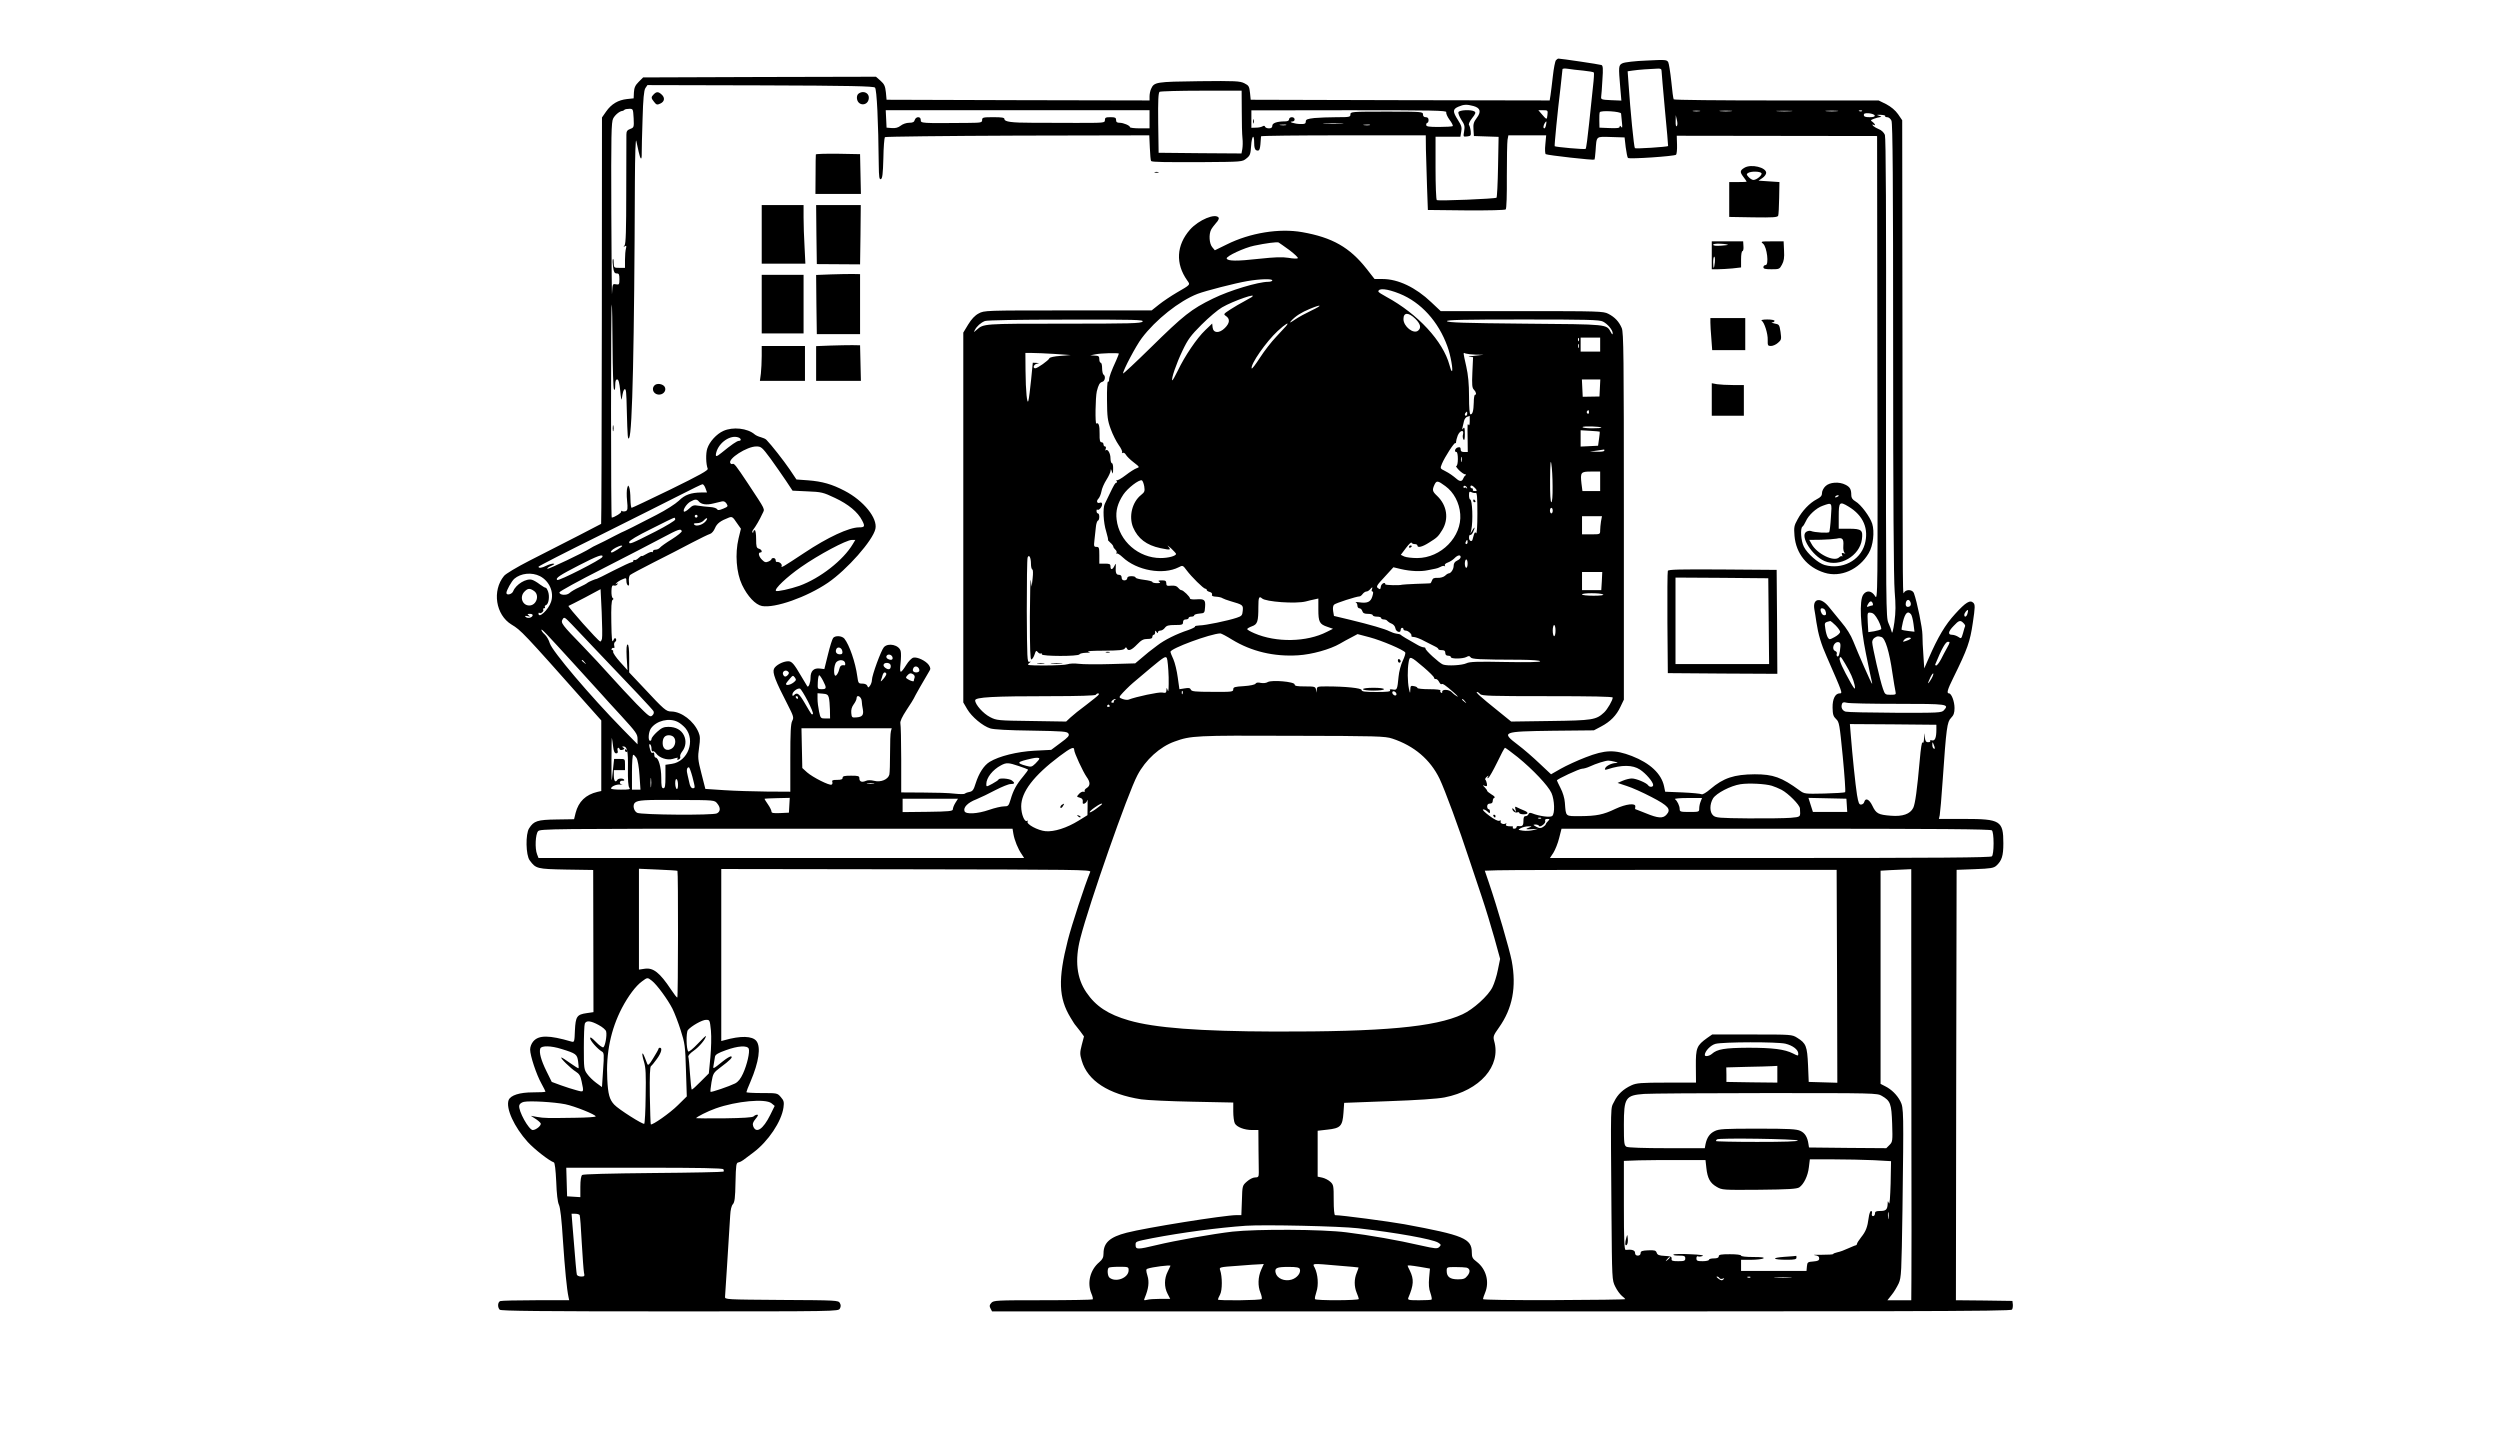 <?xml version="1.0" standalone="no"?>
<!DOCTYPE svg PUBLIC "-//W3C//DTD SVG 20010904//EN"
 "http://www.w3.org/TR/2001/REC-SVG-20010904/DTD/svg10.dtd">
<svg version="1.0" xmlns="http://www.w3.org/2000/svg"
 width="1792pt" height="1024pt" viewBox="0 0 1792 1024"
 preserveAspectRatio="xMidYMid meet">

<g transform="translate(0,1024) scale(0.1,-0.1)"
fill="#000000" stroke="none">
<path d="M11153 9808 c-6 -7 -16 -58 -22 -113 -6 -55 -14 -117 -17 -138 l-6
-37 -1071 2 -1072 3 -5 50 c-5 45 -8 52 -40 68 -32 16 -62 18 -325 15 -310 -4
-322 -6 -344 -55 -6 -13 -11 -37 -11 -54 l0 -29 -942 2 -943 3 -5 54 c-5 44
-11 58 -38 82 l-33 29 -834 -2 -835 -3 -32 -32 c-25 -25 -32 -42 -34 -75 l-2
-43 -48 -5 c-63 -7 -111 -35 -149 -89 l-30 -43 -1 -1454 c-1 -801 -3 -1457 -5
-1459 -4 -3 -244 -127 -514 -264 -90 -46 -170 -94 -182 -109 -87 -106 -60
-280 54 -349 68 -41 80 -53 545 -577 l98 -110 0 -253 0 -253 -27 -6 c-85 -20
-136 -70 -157 -151 l-11 -45 -126 -2 c-137 -2 -162 -10 -196 -63 -27 -40 -24
-194 4 -230 44 -60 52 -62 261 -66 l194 -3 1 -510 1 -509 -48 -7 c-71 -10 -80
-24 -85 -124 -3 -82 -4 -86 -25 -80 -160 47 -234 47 -273 2 -14 -16 -23 -40
-23 -59 0 -44 45 -180 81 -244 16 -29 29 -55 29 -58 0 -3 -41 -5 -90 -5 -96 0
-160 -21 -174 -55 -22 -59 40 -194 137 -301 50 -54 153 -134 187 -146 7 -2 13
-54 17 -138 3 -86 10 -146 19 -165 10 -19 20 -108 29 -255 14 -208 28 -352 40
-407 l5 -23 -239 0 c-132 0 -246 -3 -255 -6 -19 -7 -21 -45 -4 -62 9 -9 294
-12 1220 -12 1197 0 1207 0 1218 20 8 14 8 26 0 40 -10 19 -23 20 -418 22
-400 3 -407 3 -405 23 2 17 23 360 37 583 2 39 9 69 19 80 13 14 17 46 19 157
3 127 5 140 21 143 11 2 26 10 35 17 10 8 42 32 72 54 106 79 202 222 216 323
5 38 3 49 -19 74 -25 29 -26 29 -136 29 -61 0 -111 3 -111 6 0 4 13 39 30 77
60 141 75 247 42 290 -29 37 -113 39 -229 6 l-23 -6 0 616 0 617 1326 -2
c1215 -2 1325 -3 1319 -18 -39 -94 -134 -384 -161 -491 -71 -279 -66 -414 20
-555 16 -27 32 -52 36 -55 3 -3 17 -22 33 -42 l27 -37 -16 -61 c-14 -55 -14
-66 0 -113 42 -144 191 -240 426 -277 41 -6 207 -14 368 -17 l292 -6 0 -64 c0
-35 5 -73 11 -85 14 -27 69 -48 124 -48 l45 0 1 -145 c1 -80 2 -152 2 -160 0
-31 -4 -35 -28 -35 -14 0 -39 -13 -57 -29 -33 -29 -33 -30 -36 -135 l-4 -106
-36 0 c-90 -1 -647 -90 -786 -126 -121 -31 -166 -72 -166 -149 0 -28 -7 -42
-30 -62 -66 -55 -89 -148 -57 -225 9 -20 13 -39 9 -42 -3 -3 -164 -6 -357 -6
-334 0 -353 -1 -369 -19 -14 -15 -15 -24 -6 -40 l11 -21 1807 0 c4839 -1 5496
0 5504 13 5 7 7 23 6 37 l-3 25 -203 3 -202 2 2 1543 3 1542 131 5 c114 4 135
8 154 25 39 36 50 70 50 160 0 162 -21 175 -280 175 l-182 0 6 27 c3 16 13
127 21 248 26 379 32 421 60 449 19 19 25 36 25 71 0 47 -22 105 -40 105 -18
0 -11 26 31 111 103 209 120 259 140 394 17 114 17 131 4 144 -23 23 -54 5
-131 -80 -70 -76 -123 -165 -189 -317 l-32 -73 -6 92 c-4 51 -7 117 -7 148 0
49 -38 236 -61 299 -9 24 -47 30 -67 10 -15 -15 -13 -193 -15 1769 l-2 1611
-30 44 c-20 28 -49 52 -84 71 l-55 27 -732 0 c-403 0 -735 3 -737 8 -3 4 -11
61 -17 127 -7 66 -17 129 -22 139 -10 18 -19 19 -155 12 -83 -3 -157 -12 -172
-19 -30 -14 -30 -22 -17 -175 l8 -93 -74 3 c-66 3 -73 5 -71 23 2 11 6 66 9
122 6 83 4 103 -7 107 -13 5 -290 46 -308 46 -5 0 -13 -6 -18 -12z m195 -74
c40 -4 75 -10 77 -14 2 -4 0 -47 -6 -96 -5 -49 -18 -169 -28 -267 -10 -98 -21
-181 -25 -184 -5 -6 -216 13 -222 19 -3 4 21 251 41 413 8 71 15 134 15 139 0
5 17 6 38 3 20 -4 70 -9 110 -13z m562 -1 c0 -10 11 -135 24 -278 14 -143 24
-261 23 -262 -7 -6 -233 -21 -238 -15 -7 7 -33 272 -45 454 l-7 97 34 5 c19 3
59 7 89 9 30 2 70 4 88 5 24 2 32 -2 32 -15z m-5638 -121 c13 -13 24 -244 27
-554 1 -88 4 -106 15 -102 11 4 15 37 18 149 1 79 7 147 11 152 5 4 433 9 952
11 l943 2 4 -89 c2 -50 6 -92 9 -95 8 -8 92 -9 374 -8 278 2 280 2 309 26 27
21 30 31 34 90 5 74 22 91 22 21 0 -32 5 -47 15 -52 25 -9 28 1 34 100 1 4
267 7 591 7 l590 0 1 -102 c1 -57 5 -177 8 -268 l6 -165 274 -3 c164 -1 279 2
284 7 6 6 9 105 8 238 0 125 2 243 5 261 l6 32 136 0 135 0 -6 -65 c-4 -37 -2
-67 3 -70 13 -8 343 -45 349 -39 2 2 6 30 8 62 8 110 0 103 111 100 l97 -3 8
-70 c5 -38 12 -73 16 -77 9 -10 333 12 345 23 5 5 8 37 7 72 l-2 64 718 -1
718 -1 2 -1665 c3 -1664 3 -1665 -17 -1632 -24 39 -61 43 -84 10 -30 -42 -21
-226 19 -423 19 -93 37 -181 41 -195 4 -14 5 -23 2 -20 -7 6 -98 214 -134 304
-17 44 -49 94 -84 135 -30 36 -70 85 -89 109 -57 73 -119 66 -106 -13 4 -22
11 -65 15 -95 13 -86 34 -158 74 -247 115 -263 115 -263 93 -263 -32 0 -52
-40 -51 -102 1 -49 5 -63 25 -82 23 -21 25 -37 48 -269 13 -136 21 -250 17
-255 -4 -4 -71 -8 -149 -10 -139 -3 -143 -3 -177 22 -130 95 -190 116 -322
116 -148 -1 -224 -26 -318 -106 -30 -26 -57 -41 -63 -37 -7 4 -68 10 -137 13
l-124 5 -8 39 c-19 90 -100 166 -231 217 -123 47 -191 45 -330 -9 -60 -23
-140 -60 -179 -82 l-70 -40 -82 77 c-45 43 -114 103 -154 133 -124 94 -116 97
248 102 l295 3 51 27 c67 35 111 80 140 143 l24 50 0 1313 c0 1162 -2 1317
-15 1350 -20 47 -50 79 -97 103 -35 18 -67 19 -619 19 l-582 0 -68 64 c-111
106 -238 166 -348 166 l-58 0 -57 73 c-121 154 -246 225 -462 263 -164 29
-374 -5 -540 -88 l-86 -42 -19 23 c-21 26 -25 90 -8 124 6 12 23 34 36 49 14
14 22 31 19 37 -22 36 -144 -15 -206 -85 -98 -112 -105 -244 -20 -364 23 -32
26 -29 -76 -88 -39 -23 -96 -61 -125 -84 l-54 -43 -600 0 c-595 0 -600 0 -640
-22 -27 -14 -51 -40 -75 -79 l-35 -58 0 -1326 0 -1325 28 -48 c32 -55 111
-121 165 -138 23 -8 132 -14 295 -16 231 -4 258 -6 266 -22 8 -14 -2 -26 -57
-66 l-67 -50 -120 -6 c-125 -7 -254 -39 -321 -80 -41 -25 -77 -81 -100 -153
-15 -49 -22 -58 -46 -63 -16 -3 -30 -9 -33 -12 -2 -4 -34 -4 -72 0 -37 5 -139
8 -225 8 l-158 1 0 238 c0 130 -3 246 -6 257 -3 14 11 45 45 97 28 42 51 79
51 81 0 4 84 152 110 194 12 18 11 25 -2 46 -21 30 -83 60 -111 53 -12 -3 -35
-26 -50 -51 -43 -68 -50 -67 -42 9 4 36 5 76 1 89 -11 44 -89 62 -120 28 -20
-22 -86 -202 -86 -235 0 -12 -6 -30 -13 -40 -12 -17 -14 -17 -20 -2 -4 10 -18
16 -36 16 -28 0 -29 3 -36 53 -13 98 -57 226 -93 270 -18 20 -65 23 -80 4 -6
-7 -23 -60 -37 -118 l-26 -105 -33 4 c-43 5 -66 -18 -66 -66 0 -35 -14 -72
-23 -62 -2 3 -22 37 -45 75 -50 86 -66 105 -92 105 -37 0 -90 -28 -102 -54
-12 -28 8 -83 99 -259 42 -82 44 -91 32 -114 -11 -20 -14 -82 -14 -267 l0
-241 -170 1 c-93 1 -230 5 -304 10 l-135 9 -28 110 c-26 101 -27 116 -17 186
9 62 8 82 -4 110 -34 81 -122 148 -195 149 -37 0 -49 10 -201 173 l-101 107 0
100 c0 68 -4 100 -11 100 -8 0 -10 -27 -7 -92 l6 -92 -54 60 c-29 32 -51 65
-49 72 2 6 0 12 -6 12 -6 0 -7 5 -4 10 4 6 10 8 15 5 4 -3 6 4 3 16 -3 12 0
25 7 29 7 4 9 13 5 21 -6 9 -11 6 -19 -12 -9 -19 -12 9 -14 130 -2 107 1 157
9 161 8 5 8 9 0 14 -5 4 -9 26 -8 50 1 35 5 42 18 39 9 -3 20 1 24 8 6 8 4 10
-6 4 -10 -6 -10 -4 1 7 8 8 27 20 43 26 25 11 27 10 27 -13 0 -13 5 -27 11
-31 8 -5 10 4 7 28 -2 19 2 40 8 46 7 6 83 47 170 91 88 44 210 107 272 140
61 32 121 61 132 64 11 3 27 21 35 41 14 34 40 53 100 76 22 8 28 5 55 -36
l31 -44 -17 -70 c-26 -110 -16 -245 25 -332 39 -82 96 -143 143 -152 92 -17
320 63 473 167 136 93 322 303 340 386 17 76 -84 202 -221 273 -90 47 -159 67
-262 75 l-83 6 -49 73 c-43 63 -130 174 -166 211 -6 7 -25 15 -40 19 -16 4
-36 13 -44 20 -52 45 -157 56 -225 25 -49 -22 -99 -77 -115 -126 -12 -35 -10
-111 3 -145 5 -11 -58 -46 -266 -148 -150 -73 -275 -132 -279 -132 -5 0 -8 28
-9 63 0 34 -4 71 -8 82 -8 19 -8 19 -15 -3 -4 -13 -5 -54 -1 -91 6 -58 4 -69
-10 -75 -9 -3 -22 -3 -27 1 -6 3 -8 2 -5 -4 5 -8 -51 -43 -68 -43 -3 0 -5 345
-5 767 0 421 2 764 5 761 3 -2 5 -137 6 -300 1 -163 5 -302 10 -309 6 -9 9 1
9 29 0 29 4 42 14 42 10 0 16 -22 22 -82 4 -46 9 -72 11 -58 7 48 13 70 22 70
9 0 11 -17 14 -150 5 -195 7 -216 17 -199 23 40 37 674 41 1834 1 199 5 316
10 295 4 -19 12 -54 17 -78 13 -59 23 -65 22 -12 0 25 2 135 6 245 4 148 10
206 20 223 l15 22 809 -2 c647 -2 812 -6 822 -16z m2629 -169 c0 -82 2 -168 5
-193 3 -25 2 -60 -1 -78 l-6 -32 -297 2 -297 3 -3 214 c-2 165 1 216 10 223 7
4 142 8 301 8 l287 0 1 -147z m1661 37 c50 -14 57 -41 23 -86 -21 -28 -26 -43
-23 -82 l3 -47 89 -3 88 -3 -4 -214 c-2 -118 -7 -218 -11 -222 -9 -8 -416 -25
-428 -17 -5 3 -9 106 -9 230 l0 224 89 0 89 0 6 36 c6 29 2 44 -23 83 -39 61
-39 78 2 96 39 17 61 18 109 5z m-6020 -87 c3 -65 2 -67 -24 -77 -22 -8 -28
-17 -28 -41 0 -16 0 -198 -1 -404 0 -280 -3 -379 -12 -390 -10 -12 -9 -13 2
-6 11 6 13 3 8 -16 -4 -13 -7 -50 -7 -81 l0 -58 -40 0 c-39 0 -40 1 -41 38 0
20 -3 31 -6 24 -3 -7 -2 -33 2 -58 5 -35 10 -44 26 -44 16 0 19 -7 19 -41 0
-39 -2 -41 -25 -37 -24 5 -24 3 -28 -66 -1 -39 -4 221 -5 577 -2 561 0 652 13
677 13 26 47 54 67 55 3 0 10 3 14 8 4 4 20 7 35 7 27 0 27 -1 31 -67z m3698
-8 l0 -65 -70 0 c-38 0 -70 4 -70 8 0 12 -47 32 -75 32 -18 0 -25 5 -25 20 0
17 -7 20 -40 20 -34 0 -40 -3 -40 -21 0 -20 -4 -20 -207 -20 -115 0 -257 1
-318 1 -141 0 -195 7 -195 26 0 11 -17 14 -80 14 -73 0 -80 -2 -80 -20 0 -19
-7 -20 -102 -21 -339 -3 -338 -3 -338 21 0 13 -7 20 -19 20 -10 0 -21 -9 -24
-20 -4 -15 -14 -20 -40 -20 -20 0 -46 -9 -61 -21 -18 -14 -37 -19 -63 -17
l-38 3 -3 63 -3 62 946 0 945 0 0 -65z m2127 51 c-3 -8 7 -32 23 -54 16 -21
27 -42 23 -46 -3 -3 -48 -6 -98 -6 -75 0 -92 3 -92 15 0 8 4 15 9 15 4 0 8 9
8 20 0 13 -7 20 -20 20 -13 0 -20 7 -20 20 0 19 -7 20 -260 20 -253 0 -260 -1
-260 -20 0 -19 -7 -20 -99 -20 -54 0 -126 -3 -160 -6 -50 -6 -61 -10 -61 -25
0 -15 -7 -19 -37 -18 -41 0 -94 17 -60 18 24 1 22 31 -3 31 -11 0 -20 -7 -20
-15 0 -10 -10 -15 -29 -15 -57 0 -91 -12 -91 -31 0 -13 -7 -19 -24 -19 -13 0
-26 5 -28 12 -3 8 -9 8 -19 2 -8 -5 -29 -9 -46 -9 l-33 -1 0 63 0 62 701 1
c600 0 700 -2 696 -14z m725 -21 c-4 -36 -4 -36 -46 13 l-19 22 34 0 c34 0 35
-1 31 -35z m528 11 c0 -7 3 -35 6 -62 4 -36 3 -45 -5 -34 -8 11 -11 11 -11 2
0 -10 -18 -12 -72 -10 l-73 3 -1 50 c-1 28 1 55 3 60 5 16 153 6 153 -9z m563
17 c-13 -2 -33 -2 -45 0 -13 2 -3 4 22 4 25 0 35 -2 23 -4z m225 0 c-21 -2
-55 -2 -75 0 -21 2 -4 4 37 4 41 0 58 -2 38 -4z m430 0 c-27 -2 -69 -2 -95 0
-27 2 -5 3 47 3 52 0 74 -1 48 -3z m330 0 c-21 -2 -55 -2 -75 0 -21 2 -4 4 37
4 41 0 58 -2 38 -4z m179 1 c-3 -3 -12 -4 -19 -1 -8 3 -5 6 6 6 11 1 17 -2 13
-5z m91 -31 c2 -9 -9 -13 -37 -13 -30 0 -41 4 -41 16 0 11 9 14 37 12 20 -2
38 -9 41 -15z m75 -5 c-2 -5 4 -8 15 -8 10 0 24 -11 30 -25 9 -19 12 -436 12
-1637 0 -1066 4 -1653 11 -1737 8 -98 8 -147 -2 -221 -9 -62 -16 -86 -19 -70
-3 14 -14 43 -24 65 -17 38 -18 118 -17 1755 2 1175 -1 1725 -8 1743 -7 17
-24 34 -45 42 -19 8 -38 20 -42 26 -4 8 -3 9 4 5 19 -11 14 5 -5 20 -17 11
-16 13 10 23 16 6 36 11 45 12 11 1 8 4 -8 9 -22 7 -20 8 12 7 20 -1 34 -5 31
-9z m-1494 -72 c-5 -6 -9 7 -8 35 l1 44 8 -35 c5 -20 5 -39 -1 -44z m-937 9
c-2 -14 -8 -25 -12 -25 -10 0 -8 20 3 38 12 18 15 15 9 -13z m-1464 8 c-32 -2
-86 -2 -120 0 -35 2 -9 3 57 3 66 0 94 -1 63 -3z m-400 -10 c-10 -2 -28 -2
-40 0 -13 2 -5 4 17 4 22 1 32 -1 23 -4z m600 0 c-10 -2 -28 -2 -40 0 -13 2
-5 4 17 4 22 1 32 -1 23 -4z m-575 -896 c37 -28 64 -54 60 -58 -5 -4 -35 -3
-68 3 -45 7 -97 5 -210 -7 -159 -18 -226 -17 -232 2 -6 16 128 78 197 92 85
18 164 28 175 23 6 -3 40 -28 78 -55z m-123 -217 c0 -5 -13 -10 -29 -10 -72 0
-278 -62 -396 -120 -156 -76 -210 -119 -447 -352 -109 -107 -198 -190 -198
-185 0 23 93 199 134 253 99 132 269 267 401 318 58 22 268 76 355 91 93 16
180 18 180 5z m912 -95 c154 -62 279 -200 343 -378 23 -61 43 -177 32 -177 -4
0 -11 19 -17 43 -46 171 -227 367 -452 489 -32 17 -58 34 -58 38 0 27 62 21
152 -15z m-1062 -26 c-8 -5 -33 -19 -55 -31 -22 -11 -64 -36 -94 -55 -52 -34
-53 -35 -32 -49 29 -21 26 -50 -9 -85 -40 -40 -83 -38 -88 4 l-3 28 -50 -48
c-60 -57 -147 -186 -196 -289 -20 -41 -38 -73 -40 -70 -9 9 28 118 73 212 39
82 59 109 137 187 51 51 117 107 147 124 79 46 266 111 210 72z m432 -94 c-40
-19 -94 -48 -120 -66 -35 -24 -42 -26 -27 -9 31 34 73 61 134 86 86 36 95 28
13 -11z m743 -60 c38 -38 44 -65 20 -85 -33 -27 -105 30 -105 83 0 49 36 50
85 2z m-1955 -20 c-11 -13 -86 -15 -567 -15 -577 0 -572 0 -622 -44 -23 -20
-23 -20 -13 -1 14 27 42 52 72 64 15 6 240 10 584 10 495 1 557 -1 546 -14z
m3300 0 c34 -17 70 -61 70 -84 -1 -11 -4 -10 -13 7 -33 59 -12 57 -616 62
-431 4 -555 8 -559 18 -3 9 110 12 543 12 462 0 550 -2 575 -15z m-2271 -32
c-8 -9 -40 -44 -72 -78 -32 -33 -84 -100 -115 -148 -31 -48 -58 -84 -60 -78
-10 29 104 192 186 268 55 51 89 71 61 36z m2098 -105 c-3 -8 -6 -5 -6 6 -1
11 2 17 5 13 3 -3 4 -12 1 -19z m153 -28 l0 -50 -70 0 -70 0 0 50 0 50 70 0
70 0 0 -50z m-153 -22 c-3 -7 -5 -2 -5 12 0 14 2 19 5 13 2 -7 2 -19 0 -25z
m-3757 -45 l115 -8 -74 -6 c-44 -3 -76 -10 -79 -17 -5 -15 -86 -72 -101 -72
-21 0 -11 29 12 33 20 4 20 4 -4 6 l-26 1 -12 -122 c-7 -68 -15 -134 -19 -148
-9 -40 -20 65 -21 213 l-1 127 48 0 c26 0 99 -3 162 -7z m460 2 c0 -3 -9 -24
-19 -48 -35 -76 -51 -119 -51 -139 0 -10 -4 -17 -8 -14 -5 3 -8 -56 -7 -132 1
-120 4 -146 27 -208 14 -39 40 -90 57 -114 17 -23 28 -47 24 -53 -3 -6 -1 -7
5 -3 6 3 16 -2 22 -13 6 -11 31 -36 56 -55 43 -33 44 -35 22 -42 -13 -4 -48
-26 -79 -50 -31 -24 -60 -40 -64 -36 -5 4 -5 1 -1 -5 4 -7 3 -13 -1 -13 -9 0
-16 -11 -52 -86 -13 -27 -28 -57 -32 -66 -15 -30 -10 -134 10 -197 10 -34 16
-61 13 -61 -3 0 5 -8 16 -19 12 -10 22 -23 22 -28 0 -6 7 -16 15 -23 8 -7 12
-17 8 -24 -3 -6 -3 -8 2 -4 4 4 23 -8 42 -26 102 -96 290 -129 402 -72 28 15
30 15 57 -22 34 -46 121 -132 134 -132 6 0 10 -4 10 -9 0 -5 10 -11 21 -14 13
-3 19 -11 17 -19 -4 -9 5 -14 29 -15 19 -1 40 -6 46 -11 7 -4 32 -14 57 -21
89 -26 92 -27 88 -69 -3 -33 -7 -38 -43 -50 -62 -21 -226 -55 -267 -55 -20 -1
-35 -4 -32 -8 2 -4 -20 -15 -48 -25 -85 -28 -170 -70 -223 -111 -64 -48 -62
-47 -114 -91 l-44 -37 -176 -5 c-97 -3 -200 -2 -230 2 -29 4 -64 2 -78 -3 -13
-5 -86 -9 -161 -9 -125 0 -134 1 -116 16 15 12 15 15 2 10 -15 -4 -16 24 -18
363 0 202 2 375 6 385 10 26 24 0 24 -46 0 -20 4 -38 10 -40 5 -2 6 -27 2 -63
l-7 -60 -6 45 c-3 25 -6 -94 -7 -263 0 -229 3 -307 11 -304 7 2 17 18 23 36 9
28 12 30 23 17 7 -9 17 -13 22 -10 5 3 8 0 7 -6 -4 -15 265 -16 270 0 2 5 22
10 45 11 34 1 37 2 17 8 -13 4 38 7 114 7 107 1 140 4 148 15 7 11 11 11 15 2
9 -23 34 -14 73 27 31 32 46 40 74 40 25 0 36 4 36 15 0 8 5 15 10 15 6 0 10
8 10 18 0 14 2 15 10 2 6 -10 10 -11 10 -2 0 6 8 12 18 12 10 0 24 9 32 20 12
16 26 20 72 20 51 0 58 2 58 20 0 13 7 20 20 20 11 0 20 5 20 10 0 6 9 10 20
10 11 0 20 4 20 9 0 6 17 11 38 13 36 3 37 4 40 47 4 52 -4 59 -64 55 -24 -2
-44 1 -44 6 0 13 -49 60 -62 60 -6 0 -16 8 -23 17 -9 12 -24 17 -49 15 -31 -3
-36 -1 -36 17 0 17 -6 21 -32 21 -25 0 -29 -3 -18 -10 11 -7 7 -10 -17 -10
-18 0 -33 4 -33 9 0 4 -27 11 -60 15 -33 4 -60 11 -60 16 0 6 -13 10 -30 10
-20 0 -30 -5 -30 -15 0 -8 -9 -15 -20 -15 -13 0 -20 7 -20 20 0 13 -7 20 -20
20 -20 0 -25 15 -22 65 1 18 0 18 -10 -2 -14 -28 -28 -30 -28 -3 0 17 -7 20
-40 20 l-40 0 0 60 c0 54 -2 60 -20 60 -19 0 -20 5 -15 48 3 26 7 67 10 92 2
25 9 46 15 48 13 5 13 52 0 52 -5 0 -10 7 -10 17 0 9 3 14 6 10 9 -9 34 19 34
38 0 11 -5 15 -15 12 -21 -9 -29 11 -12 28 8 8 18 31 22 52 3 21 20 59 36 84
16 25 29 54 30 65 1 15 3 13 9 -6 7 -21 8 -19 9 18 1 23 -3 42 -9 42 -5 0 -10
16 -10 36 0 35 -21 70 -34 56 -4 -3 -4 1 0 11 3 10 1 17 -5 17 -6 0 -11 7 -11
15 0 8 -6 15 -14 15 -11 0 -15 14 -14 59 1 61 -7 85 -23 75 -10 -6 -7 188 3
231 12 48 21 63 39 68 20 5 26 41 9 52 -5 3 -10 24 -10 46 0 21 -4 39 -10 39
-5 0 -10 11 -10 25 0 21 -5 25 -32 26 l-33 2 35 7 c41 9 170 12 170 5z m2558
-7 l57 -1 -65 -7 c-36 -4 -53 -7 -38 -8 l27 -2 -5 -109 c-4 -89 -2 -112 11
-124 16 -16 20 -37 8 -37 -5 0 -9 -25 -9 -55 -2 -61 -8 -85 -24 -85 -6 0 -10
47 -10 128 0 89 -6 154 -20 216 -24 108 -24 100 -4 92 9 -3 41 -7 72 -8z m890
-239 l-3 -61 -60 -1 -60 -1 -3 62 -3 62 66 0 66 0 -3 -61z m-78 -175 c0 -8 -5
-12 -10 -9 -6 4 -8 11 -5 16 9 14 15 11 15 -7z m-873 -9 c0 -8 -4 -15 -9 -15
-10 0 -11 14 -1 23 9 10 10 9 10 -8z m18 -54 c0 -22 -3 -34 -7 -28 -9 15 -10
13 -8 -100 l1 -93 -25 0 c-19 0 -26 5 -26 19 0 14 -5 18 -20 14 -20 -5 -29
-33 -10 -33 6 0 10 -22 10 -50 0 -29 -5 -50 -11 -50 -6 0 3 -13 19 -30 17 -16
36 -30 44 -30 8 0 9 -3 2 -8 -6 -4 -13 -15 -17 -25 -7 -18 -23 -19 -43 -2 -31
26 -53 42 -86 59 -36 18 -36 18 -22 52 20 48 89 155 96 148 3 -3 6 1 5 8 0 7
5 28 12 46 15 37 47 46 38 9 -4 -12 -2 -29 3 -37 7 -10 10 2 10 40 0 41 -3 51
-11 40 -8 -12 -9 -11 -6 5 3 11 8 32 11 47 3 14 14 29 24 31 9 3 17 5 17 6 0
0 0 -17 0 -38z m944 -46 c2 -3 -28 -5 -68 -5 -40 0 -70 4 -67 9 5 8 126 5 135
-4z m-12 -29 c1 -1 -1 -24 -5 -51 l-7 -50 -63 -3 -62 -3 0 58 0 59 68 -4 c37
-2 68 -5 69 -6z m-6173 -42 c20 -8 21 -24 2 -24 -13 0 -55 -29 -122 -84 -40
-33 -48 -33 -40 0 19 73 103 130 160 108z m229 -151 c35 -49 85 -120 111 -159
l47 -71 107 -5 c100 -4 113 -7 197 -47 96 -45 164 -101 195 -162 22 -42 18
-49 -22 -49 -72 0 -225 -71 -393 -183 -153 -101 -169 -111 -162 -94 5 14 -17
32 -35 29 -5 -1 -8 5 -8 13 0 8 -7 15 -15 15 -8 0 -15 -3 -15 -8 0 -4 -10 -12
-22 -17 -19 -8 -27 -6 -45 12 -24 23 -31 53 -13 53 18 0 10 22 -10 27 -17 5
-20 14 -20 69 0 36 -4 64 -10 64 -5 0 -10 -5 -10 -12 0 -6 -3 -8 -6 -5 -4 4
-1 13 6 22 16 20 46 71 65 113 18 37 27 18 -104 217 -88 132 -99 147 -112 139
-4 -2 -11 1 -14 7 -19 30 119 119 186 119 35 0 41 -5 102 -87z m5977 57 c0 -6
-23 -9 -52 -8 l-53 1 50 7 c28 4 51 8 53 8 1 1 2 -2 2 -8z m-1023 -77 c-3 -10
-5 -4 -5 12 0 17 2 24 5 18 2 -7 2 -21 0 -30z m652 -180 c1 -69 -3 -113 -9
-113 -6 0 -10 60 -9 163 1 117 4 148 9 112 5 -27 9 -101 9 -162z m341 37 l0
-70 -64 0 -63 0 -7 54 c-9 81 -5 86 70 86 l64 0 0 -70z m-3268 -36 c5 -35 3
-41 -23 -62 -64 -51 -89 -154 -57 -232 34 -80 96 -128 196 -149 73 -15 78 -14
56 12 -10 12 -2 6 19 -12 20 -19 37 -38 37 -41 0 -15 -55 -30 -110 -30 -159 0
-298 121 -316 276 -8 62 7 117 48 179 31 46 112 109 133 102 5 -2 13 -21 17
-43z m2158 2 c61 -44 101 -120 107 -201 13 -161 -137 -315 -309 -315 -37 0
-78 5 -92 11 l-25 12 37 49 c20 27 38 44 40 38 2 -5 12 -10 23 -10 10 0 19 -4
19 -10 0 -19 36 -10 84 21 58 36 65 43 94 90 49 80 34 177 -36 244 -35 33 -37
42 -20 80 15 32 24 31 78 -9z m-5303 -16 l11 -30 -41 0 c-74 -1 -118 -16 -161
-59 -24 -23 -91 -66 -161 -102 -66 -33 -142 -73 -170 -87 -27 -14 -52 -26 -55
-27 -3 0 -39 -18 -80 -39 -41 -22 -93 -48 -115 -58 -22 -10 -47 -23 -55 -29
-46 -30 -301 -151 -306 -146 -4 4 8 13 27 21 24 11 28 15 14 16 -11 0 -33 -7
-49 -15 -31 -16 -56 -20 -56 -7 0 4 197 105 438 224 240 120 502 251 582 292
80 41 150 75 155 75 6 1 16 -12 22 -29z m5459 2 c1 -7 0 -8 -3 -2 -2 5 -9 8
-14 4 -5 -3 -9 0 -9 6 0 15 23 7 26 -8z m59 -2 c16 -18 13 -22 -12 -19 -5 1
-7 5 -5 10 1 5 -2 9 -8 9 -5 0 -10 5 -10 10 0 16 15 12 35 -10z m3 -33 c9 4
12 -30 12 -149 0 -87 -4 -147 -9 -140 -6 10 -10 8 -16 -10 -4 -12 -8 -27 -9
-32 -3 -23 -26 -16 -26 9 0 14 4 24 9 21 4 -3 13 6 20 20 16 35 13 44 -4 14
l-15 -25 6 26 c14 63 8 219 -8 219 -4 0 -8 14 -8 30 0 26 3 29 18 22 9 -5 23
-7 30 -5z m-5569 -61 c18 -22 56 -27 103 -15 24 6 52 13 63 15 13 3 24 -2 33
-16 12 -19 10 -22 -24 -36 -30 -12 -38 -13 -45 -3 -4 7 -27 14 -51 15 -24 1
-60 6 -81 9 -33 6 -42 4 -68 -21 -16 -15 -32 -24 -36 -21 -11 11 19 57 47 72
32 18 45 18 59 1z m6121 -66 c0 -11 -4 -20 -10 -20 -5 0 -10 9 -10 20 0 11 5
20 10 20 6 0 10 -9 10 -20z m-6130 -40 c0 -5 -4 -10 -10 -10 -5 0 -10 5 -10
10 0 6 5 10 10 10 6 0 10 -4 10 -10z m6476 -37 c-3 -21 -6 -50 -6 -65 0 -28
-1 -28 -65 -28 l-65 0 0 65 0 65 71 0 72 0 -7 -37z m-6636 13 c0 -7 -64 -46
-142 -86 -177 -90 -188 -94 -188 -75 0 10 60 46 158 94 86 44 160 80 165 80 4
1 7 -5 7 -13z m216 -15 c-22 -24 -65 -36 -79 -22 -8 8 -2 11 19 11 18 0 38 8
49 20 10 11 20 18 23 15 3 -3 -3 -14 -12 -24z m-169 -68 c2 -6 -30 -32 -71
-58 -41 -25 -80 -53 -86 -61 -7 -8 -21 -14 -31 -14 -11 0 -19 -5 -19 -12 0 -6
-3 -8 -7 -5 -3 4 -21 -3 -40 -14 -18 -11 -33 -18 -33 -14 0 3 -10 -3 -22 -14
-11 -11 -25 -18 -30 -15 -4 3 -8 0 -8 -5 0 -6 -6 -11 -13 -11 -7 0 -65 -27
-130 -60 -64 -33 -118 -60 -119 -59 -6 1 -63 -23 -68 -29 -3 -4 -29 -18 -57
-31 -29 -13 -61 -32 -71 -42 -21 -19 -72 -15 -72 5 0 7 138 83 308 169 169 86
361 186 427 221 120 64 136 69 142 49z m1226 -93 c-68 -115 -234 -245 -383
-299 -63 -22 -161 -44 -168 -36 -13 13 77 99 179 170 127 89 326 195 365 195
l25 0 -18 -30z m4407 15 c0 -8 -4 -15 -10 -15 -5 0 -7 7 -4 15 4 8 8 15 10 15
2 0 4 -7 4 -15z m-6060 -29 c0 -5 -65 -46 -74 -46 -17 0 -2 19 27 34 32 16 47
19 47 12z m-142 -78 c-6 -18 -314 -175 -324 -165 -14 13 18 34 156 105 134 69
176 84 168 60z m6152 -1 c0 -8 -11 -19 -25 -25 -17 -8 -25 -20 -25 -37 0 -25
-20 -55 -36 -55 -4 0 -16 -7 -26 -17 -10 -9 -33 -16 -53 -15 -26 1 -35 -3 -40
-18 -4 -11 -9 -20 -13 -21 -4 -1 -50 -2 -102 -4 -52 -2 -97 -5 -100 -6 -14 -6
-120 -4 -120 3 0 20 -29 5 -32 -16 -3 -21 -5 -23 -20 -12 -15 11 -11 19 47 81
l63 69 54 -13 c69 -16 143 -19 193 -8 22 5 47 10 55 11 8 1 25 7 36 13 12 7
25 9 29 5 5 -4 5 -2 2 5 -4 6 4 15 21 21 15 5 36 19 47 30 23 24 45 28 45 9z
m50 -47 c0 -16 -4 -30 -10 -30 -5 0 -10 14 -10 30 0 17 5 30 10 30 6 0 10 -13
10 -30z m962 -125 l-4 -65 -69 0 -69 0 0 65 0 65 73 0 72 0 -3 -65z m-7611 35
c67 -35 102 -115 79 -184 -18 -56 -90 -123 -90 -84 0 6 3 8 7 5 9 -9 34 13 27
24 -3 5 0 9 6 9 6 0 9 4 6 9 -3 5 0 11 8 14 19 7 27 61 15 96 -6 17 -14 29
-17 28 -4 -1 -23 10 -42 24 -19 15 -45 30 -56 33 -41 13 -116 -33 -135 -81 -8
-23 -49 -33 -49 -13 0 18 37 84 56 101 47 41 126 49 185 19z m5963 -95 c-4 -8
-2 -15 4 -15 7 0 6 -12 -1 -35 -12 -40 -36 -51 -95 -42 -20 3 -31 3 -24 0 6
-2 12 -13 12 -24 0 -10 6 -19 14 -19 8 0 18 -9 21 -20 5 -15 15 -20 41 -20 19
0 34 -4 34 -10 0 -5 14 -10 30 -10 17 0 30 -4 30 -10 0 -5 9 -10 19 -10 11 0
23 -5 26 -11 4 -5 17 -14 30 -19 13 -5 25 -19 27 -32 3 -26 38 -39 38 -14 0 9
5 16 10 16 6 0 10 -4 10 -10 0 -5 7 -10 16 -10 18 0 47 -27 41 -37 -3 -5 6 -9
19 -9 13 -1 48 -14 76 -30 29 -15 63 -32 75 -38 13 -6 23 -14 23 -18 0 -5 11
-8 25 -8 18 0 25 -5 25 -20 0 -13 7 -20 20 -20 11 0 20 -4 20 -10 0 -14 86
-13 112 1 16 9 22 8 29 -2 9 -14 54 -17 362 -18 82 -1 137 -5 137 -11 0 -6
-90 -8 -251 -5 -197 4 -256 2 -277 -9 -31 -15 -137 -21 -169 -9 -26 10 -129
104 -125 115 1 4 -5 8 -13 8 -8 0 -29 8 -47 19 -70 39 -113 65 -118 71 -3 3
-16 7 -30 8 -14 2 -36 10 -50 17 -33 17 -137 47 -281 82 l-117 28 -6 35 c-3
22 -1 39 7 46 11 11 160 59 182 59 6 0 16 8 23 18 7 9 19 17 26 17 8 0 19 7
26 15 7 8 14 15 16 15 2 0 1 -7 -2 -15z m-6006 -11 c42 -29 18 -104 -34 -104
-50 0 -72 62 -34 100 24 24 38 25 68 4z m487 -342 c-3 -13 -9 -22 -13 -20 -19
8 -236 252 -227 255 6 2 60 30 120 61 l110 59 8 -166 c4 -91 5 -176 2 -189z
m7176 317 c9 -5 -17 -9 -68 -9 -46 0 -83 4 -83 9 0 12 133 12 151 0z m-2445
-28 c26 -25 243 -40 314 -22 19 5 47 12 63 15 l27 6 0 -78 c0 -90 8 -106 65
-125 l40 -14 -44 -22 c-144 -74 -363 -78 -520 -10 -28 12 -51 25 -51 30 0 4
15 13 34 20 40 14 46 34 46 140 0 67 5 79 26 60z m4648 -27 c8 -20 -1 -34 -20
-34 -8 0 -14 8 -14 18 0 33 23 44 34 16z m-270 -9 c3 -8 1 -15 -3 -15 -5 0
-17 -3 -26 -7 -15 -5 -16 -3 -6 15 14 26 27 28 35 7z m-340 -51 c9 -24 7 -34
-8 -34 -13 0 -26 20 -26 41 0 15 27 10 34 -7z m1019 -22 c-6 -24 -23 -30 -23
-9 0 13 21 39 26 34 2 -2 1 -13 -3 -25z m-639 -50 c15 -30 24 -57 20 -62 -5
-4 -28 -11 -51 -15 l-41 -6 -4 71 c-3 71 -3 71 22 68 19 -2 32 -16 54 -56z
m234 45 c6 -7 14 -39 18 -69 l7 -56 -44 5 c-24 3 -46 7 -48 9 -2 2 2 27 9 56
16 65 35 83 58 55z m-9880 -9 c-6 -17 -37 -23 -51 -9 -7 7 -2 8 14 5 19 -5 21
-4 9 5 -12 9 -11 11 8 11 15 0 22 -5 20 -12z m447 -239 c273 -285 411 -432
419 -446 5 -10 3 -21 -8 -31 -15 -15 -24 -8 -114 83 -53 55 -137 145 -186 200
-49 55 -139 152 -200 215 -147 151 -159 166 -143 191 11 19 15 16 67 -38 30
-32 104 -110 165 -174z m8892 169 c18 -18 33 -39 33 -47 0 -9 -17 -25 -39 -37
-37 -20 -39 -20 -50 -2 -6 10 -14 38 -17 62 -7 45 -7 44 36 55 2 0 19 -13 37
-31z m917 16 c9 -8 14 -19 12 -22 -2 -4 -9 -26 -15 -50 -12 -41 -13 -42 -34
-27 -12 8 -32 15 -44 15 -33 0 -29 23 11 64 37 40 48 43 70 20z m-2924 -54 c0
-22 -4 -40 -10 -40 -5 0 -10 18 -10 40 0 22 5 40 10 40 6 0 10 -18 10 -40z
m-7020 -256 c85 -93 166 -182 181 -199 14 -16 78 -87 143 -157 106 -116 116
-130 116 -165 l0 -38 -108 110 c-233 238 -503 557 -521 614 -6 22 -22 50 -36
63 -14 12 -25 28 -24 33 0 11 22 -12 249 -261z m4702 191 c138 -84 299 -123
473 -112 99 6 230 43 299 83 22 13 60 34 84 46 l43 23 87 -23 c86 -23 244 -90
255 -109 3 -5 -5 -32 -18 -59 -13 -27 -27 -78 -30 -114 -9 -94 -11 -98 -42
-92 -18 3 -24 1 -19 -7 5 -8 -22 -11 -98 -11 -82 0 -106 3 -106 14 0 14 -115
26 -252 26 -63 0 -68 -1 -69 -22 l-2 -23 -4 23 c-4 20 -10 22 -79 22 -57 0
-74 3 -74 14 0 20 -165 34 -193 17 -11 -7 -31 -9 -49 -6 -20 5 -33 3 -38 -5
-5 -8 -39 -15 -84 -18 -66 -4 -76 -7 -76 -23 0 -18 -10 -19 -149 -18 -126 0
-150 3 -155 16 -5 12 -15 14 -44 9 l-38 -6 -12 85 c-6 46 -20 104 -31 129 -12
25 -21 49 -21 54 0 24 285 129 357 132 7 0 45 -20 85 -45z m4654 19 c27 -7 57
-104 79 -259 9 -60 19 -120 22 -132 5 -21 2 -23 -35 -23 -38 0 -41 2 -55 43
-20 55 -77 305 -77 334 0 12 8 27 18 32 20 12 21 12 48 5z m209 -13 c-6 -5
-21 -12 -35 -16 -22 -7 -23 -6 -11 9 7 9 23 16 34 16 13 0 17 -4 12 -9z m-503
-56 c-4 -51 -12 -76 -22 -70 -5 3 -7 12 -4 19 3 7 -2 16 -10 19 -32 13 -10 71
24 64 10 -2 14 -12 12 -32z m766 -6 c-13 -23 -33 -61 -45 -85 -13 -24 -28 -44
-34 -44 -6 0 -9 4 -7 8 45 110 74 162 90 162 17 0 17 -3 -4 -41z m-7920 -27
c3 -16 -2 -22 -17 -22 -24 0 -35 15 -27 36 9 23 40 13 44 -14z m360 -45 c4
-18 -14 -22 -37 -8 -7 5 -10 14 -6 20 10 17 39 9 43 -12z m1979 -142 c1 -77
-1 -111 -6 -95 -9 24 -9 24 -10 3 -1 -19 -5 -22 -30 -17 -24 5 -188 -30 -242
-51 -8 -3 -28 -1 -43 5 -23 8 -25 12 -14 26 19 23 62 66 89 89 13 11 71 60
128 108 93 77 106 86 115 70 5 -10 11 -72 13 -138z m1827 73 c41 -35 75 -69
75 -75 1 -7 6 -12 13 -10 6 1 17 -8 23 -20 7 -13 14 -20 18 -17 7 7 28 -7 88
-60 24 -21 35 -34 24 -28 -11 6 -28 19 -38 30 -20 22 -74 23 -69 2 1 -6 -2 -9
-8 -5 -6 3 -8 11 -5 16 4 5 -29 9 -79 9 -47 0 -86 4 -86 9 0 5 -11 11 -25 13
-22 5 -25 2 -26 -26 -1 -29 -2 -28 -10 9 -10 49 -11 137 -2 188 7 47 12 46
107 -35z m3022 25 c39 -65 59 -112 68 -153 9 -48 -3 -32 -64 82 -43 82 -54
118 -35 118 2 0 16 -21 31 -47z m-9035 10 c13 -16 12 -17 -3 -4 -10 7 -18 15
-18 17 0 8 8 3 21 -13z m1867 -6 c2 -10 0 -17 -5 -16 -23 4 -32 -4 -38 -30 -3
-16 -13 -35 -21 -42 -21 -18 -20 74 2 96 21 20 58 16 62 -8z m327 -21 c0 -25
-16 -30 -39 -13 -24 17 -12 39 17 35 14 -2 22 -10 22 -22z m205 -32 c0 -16
-36 -19 -45 -4 -4 6 -1 17 5 26 14 16 40 2 40 -22z m-941 -30 c-15 -18 -28
-18 -36 2 -8 20 17 36 34 22 10 -8 10 -14 2 -24z m704 8 c3 -4 -6 -21 -20 -37
-17 -20 -23 -24 -18 -10 4 11 10 28 12 38 6 18 18 23 26 9z m203 -29 c-3 -8
-6 -19 -6 -24 0 -5 -14 -2 -31 6 -29 16 -30 17 -14 35 14 15 22 17 37 9 12 -6
17 -17 14 -26z m7285 -14 c-25 -41 -27 -33 -4 16 10 20 19 32 21 27 2 -6 -6
-25 -17 -43z m-8153 -21 c-27 -21 -63 -24 -52 -5 4 6 16 22 28 35 19 22 21 22
34 5 11 -15 9 -20 -10 -35z m212 12 c27 -52 25 -60 -10 -60 -30 0 -30 1 -28
50 1 28 6 50 10 50 4 0 17 -18 28 -40z m-110 -145 c24 -47 41 -88 37 -92 -9
-8 -6 -12 -57 75 -42 72 -56 82 -78 60 -9 -9 -12 -8 -12 4 0 20 37 48 55 42 6
-3 31 -43 55 -89z m2687 53 c-3 -8 -6 -5 -6 6 -1 11 2 17 5 13 3 -3 4 -12 1
-19z m1533 -4 c0 -8 -6 -11 -15 -8 -8 4 -15 12 -15 20 0 8 6 11 15 8 8 -4 15
-12 15 -20z m600 1 c11 -13 77 -15 481 -15 318 0 469 -3 469 -10 0 -19 -38
-85 -62 -107 -57 -53 -82 -57 -384 -61 l-282 -4 -100 81 c-121 97 -158 131
-145 131 6 0 16 -7 23 -15z m-4669 -25 c4 -14 7 -53 8 -87 l1 -63 -34 0 c-33
0 -35 2 -45 50 -6 28 -11 69 -11 91 l0 40 37 -3 c30 -2 39 -8 44 -28z m1934
20 c-3 -5 -43 -38 -88 -72 -45 -33 -96 -74 -114 -91 l-31 -29 -249 4 c-240 3
-250 4 -296 28 -49 25 -107 90 -107 120 0 23 130 30 542 30 200 0 319 4 323
10 3 6 11 10 16 10 6 0 7 -4 4 -10z m-2155 -20 c0 -5 -2 -10 -4 -10 -3 0 -8 5
-11 10 -3 6 -1 10 4 10 6 0 11 -4 11 -10z m457 -25 c1 -17 4 -43 8 -60 7 -40
-4 -54 -45 -57 -33 -3 -35 -1 -38 31 -2 23 3 43 17 62 12 16 21 35 21 44 0 31
35 12 37 -20z m1815 8 c-6 -2 -10 -8 -8 -12 3 -4 -1 -8 -9 -8 -11 0 -12 4 -4
14 6 7 17 13 23 12 7 0 6 -2 -2 -6z m2509 -10 c13 -16 12 -17 -3 -4 -10 7 -18
15 -18 17 0 8 8 3 21 -13z m3101 -18 c359 0 372 -2 332 -46 -16 -18 -38 -19
-348 -18 -182 1 -342 4 -356 8 -25 7 -36 31 -26 57 4 11 13 12 33 7 16 -5 180
-8 365 -8z m-5648 -13 c3 -5 -1 -9 -9 -9 -8 0 -12 4 -9 9 3 4 7 8 9 8 2 0 6
-4 9 -8z m-3095 -117 c16 -8 40 -28 54 -44 74 -89 18 -239 -96 -256 l-47 -7 0
-84 c0 -68 -3 -84 -15 -84 -12 0 -15 15 -15 76 0 74 -20 144 -41 144 -5 0 -9
9 -9 21 0 11 -4 18 -9 14 -11 -6 -16 1 -25 38 -4 19 -3 26 4 22 5 -3 10 -17
10 -31 0 -14 4 -23 9 -19 5 3 16 -4 24 -15 22 -32 79 -51 118 -40 42 12 42 12
34 0 -3 -6 1 -7 10 -4 9 4 14 12 11 20 -3 7 3 23 13 36 27 34 32 78 14 116
-19 40 -59 62 -112 62 -33 0 -49 -7 -81 -36 -22 -20 -40 -43 -40 -50 0 -8 -4
-14 -10 -14 -16 0 -12 63 6 89 40 56 131 78 193 46z m9021 -55 c0 -58 -10 -82
-31 -77 -11 3 -17 1 -13 -4 3 -5 -4 -9 -15 -9 -16 0 -21 8 -24 38 -4 36 -4 36
-5 -8 -2 -28 -5 -40 -11 -32 -5 8 -13 -43 -20 -125 -19 -214 -33 -316 -47
-344 -22 -44 -76 -63 -160 -56 -90 7 -106 15 -133 72 -22 46 -49 59 -58 27 -2
-10 -12 -18 -22 -19 -15 -1 -20 11 -30 70 -11 69 -33 281 -45 434 l-6 73 310
-2 310 -3 0 -35z m-7494 -12 c-4 -13 -6 -82 -6 -155 0 -72 -2 -142 -5 -155 -9
-35 -61 -57 -108 -45 -25 6 -47 6 -60 0 -29 -13 -47 -6 -47 18 0 17 -8 19 -60
19 -47 0 -60 -3 -60 -15 0 -11 -11 -15 -40 -15 -30 0 -38 -3 -34 -14 3 -8 1
-17 -5 -20 -14 -9 -135 52 -176 88 l-34 31 -3 143 -3 142 324 0 323 0 -6 -22z
m-1558 -40 c21 -21 14 -66 -12 -83 -35 -23 -66 -5 -66 38 0 38 15 57 45 57 12
0 26 -5 33 -12z m5152 -12 c157 -52 272 -150 339 -288 38 -80 138 -350 216
-588 21 -63 60 -180 87 -260 27 -80 67 -212 90 -294 l41 -149 -16 -78 c-8 -43
-26 -99 -39 -125 -30 -62 -138 -159 -214 -194 -197 -92 -572 -126 -1349 -124
-540 2 -857 26 -1043 80 -149 43 -237 101 -305 201 -69 101 -84 230 -43 388
63 247 341 1041 409 1168 58 111 162 205 267 242 116 42 147 44 840 41 612 -1
669 -3 720 -20z m-5585 -58 c4 -34 11 -48 22 -48 10 0 14 6 10 20 -5 20 8 29
15 9 2 -5 11 -7 22 -3 14 5 15 9 4 15 -8 5 -9 9 -2 9 30 0 37 -32 35 -156 -1
-85 2 -130 10 -140 10 -12 1 -14 -60 -14 -39 0 -71 3 -71 8 0 15 40 32 67 28
15 -2 20 -1 10 1 -22 6 -16 29 6 27 9 -1 14 2 11 7 -7 12 -41 11 -49 -1 -13
-22 -25 -8 -25 30 l0 40 40 0 40 0 0 40 c0 40 0 40 -39 40 l-39 0 -10 -92 c-9
-90 -9 -87 -9 82 0 96 2 168 3 160 2 -8 6 -36 9 -62z m9474 -11 c1 -5 -3 -5
-9 -2 -5 3 -10 16 -9 28 0 21 1 21 9 2 5 -11 9 -24 9 -28z m-6169 -13 c0 -20
63 -156 89 -193 27 -37 27 -63 1 -79 -12 -7 -18 -17 -15 -22 3 -5 0 -7 -8 -5
-7 3 -22 -4 -32 -15 -19 -21 -18 -21 3 -27 20 -5 26 -15 23 -35 -3 -20 28 -5
32 15 3 12 4 -7 3 -42 l-1 -64 -63 -39 c-86 -53 -175 -81 -237 -76 -55 5 -141
51 -129 70 4 7 3 8 -4 4 -18 -11 -42 48 -42 104 0 103 89 220 275 360 83 62
105 71 105 44z m3180 -52 c108 -88 217 -203 241 -256 22 -49 26 -148 5 -165
-14 -12 -94 -1 -143 19 -15 6 -23 5 -27 -6 -3 -8 -12 -14 -21 -14 -11 0 -15
-10 -15 -35 0 -33 -7 -40 -37 -36 -7 1 -13 -3 -13 -9 0 -5 -7 -10 -16 -10 -8
0 -13 4 -10 9 3 5 0 9 -7 8 -34 -1 -48 4 -41 15 4 6 3 8 -4 5 -15 -10 -43 3
-35 16 4 6 0 8 -10 4 -10 -4 -37 10 -72 36 -31 23 -51 43 -45 45 6 2 20 -4 31
-14 17 -16 19 -16 19 -1 0 10 -4 17 -10 17 -5 0 -10 9 -10 20 0 13 7 20 20 20
13 0 20 7 20 19 0 11 5 21 12 23 7 3 -2 13 -20 23 -18 11 -32 23 -32 26 0 4
-8 16 -17 25 -17 17 -17 18 0 11 15 -5 18 -2 15 16 -2 12 -7 25 -11 28 -4 3 0
12 9 20 15 12 17 12 9 0 -6 -10 -4 -12 4 -6 7 4 35 54 63 111 27 57 52 104 56
104 4 0 45 -31 92 -68z m-6318 -4 c9 -14 18 -63 22 -125 l7 -103 -31 0 -30 0
0 125 c0 69 4 125 9 125 5 0 15 -10 23 -22z m2888 -6 c0 -5 -13 -20 -28 -35
-26 -25 -31 -26 -67 -16 -73 20 -67 28 40 52 34 8 55 7 55 -1z m4125 -22 c24
-6 25 -8 8 -9 -31 -1 -71 -21 -77 -38 -5 -11 -1 -13 17 -7 102 33 180 32 232
-2 43 -28 95 -89 95 -111 0 -16 -26 -17 -36 -2 -10 17 -86 49 -117 49 -15 0
-44 -7 -65 -16 l-37 -16 66 -22 c36 -11 116 -47 177 -79 122 -63 143 -88 107
-127 -25 -28 -61 -25 -146 10 -41 16 -75 30 -77 30 -2 0 -2 8 0 18 5 28 -66
20 -143 -16 -87 -42 -136 -51 -251 -52 -110 0 -103 -7 -111 97 -2 31 -15 74
-31 104 -14 28 -26 53 -26 55 0 9 161 84 181 84 11 0 36 7 55 16 42 20 114 43
134 42 8 0 29 -4 45 -8z m-4272 -31 c34 -11 64 -23 66 -25 2 -2 -14 -25 -36
-51 -47 -56 -70 -98 -89 -164 -14 -46 -17 -49 -48 -49 -18 0 -66 -11 -106 -25
-84 -29 -167 -33 -176 -10 -11 27 23 62 83 85 32 13 94 43 139 67 45 23 93 43
108 43 30 0 33 8 9 26 -19 14 -89 19 -95 7 -1 -5 -22 -18 -45 -31 -43 -23 -43
-23 -43 -2 0 45 46 103 105 134 39 21 54 20 128 -5z m-2340 -76 c21 -82 21
-83 2 -83 -8 0 -17 12 -21 28 -3 15 -10 44 -15 65 -10 36 -6 57 9 57 4 0 15
-30 25 -67z m-296 -70 c-2 -16 -4 -3 -4 27 0 30 2 43 4 28 2 -16 2 -40 0 -55z
m193 11 c0 -21 -4 -33 -10 -29 -5 3 -10 22 -10 41 0 21 4 33 10 29 6 -3 10
-22 10 -41z m1403 9 c-13 -2 -33 -2 -45 0 -13 2 -3 4 22 4 25 0 35 -2 23 -4z
m6437 -15 c19 -6 51 -19 70 -29 49 -26 130 -108 132 -133 4 -64 8 -61 -67 -68
-39 -3 -175 -5 -302 -4 -210 2 -234 4 -253 21 -26 23 -26 80 -1 122 24 38 126
91 197 102 60 9 177 3 224 -11z m-7042 -140 l-3 -53 -62 -3 c-49 -2 -63 0 -63
11 0 8 -11 31 -25 51 -14 20 -25 38 -25 40 0 2 41 4 91 5 l90 2 -3 -53z m1190
17 c-10 -16 -18 -37 -18 -46 0 -13 -25 -16 -180 -18 l-180 -2 0 48 0 48 198 0
199 0 -19 -30z m5342 9 c-6 -14 -10 -36 -10 -50 0 -23 -2 -24 -70 -24 -64 0
-70 2 -70 21 0 23 -18 60 -34 71 -6 4 35 8 91 8 l103 0 -10 -26z m1048 -26 l3
-48 -123 0 -123 0 -16 50 -16 51 136 -3 136 -3 3 -47z m-8097 13 c25 -30 24
-58 -2 -71 -28 -15 -541 -11 -572 4 -25 13 -34 57 -15 73 22 18 63 21 321 19
249 -1 249 -1 268 -25z m2759 -4 c0 -2 -20 -18 -45 -36 -25 -18 -45 -28 -45
-23 0 5 17 21 38 35 34 24 52 32 52 24z m3147 -103 c-3 -3 -12 -4 -19 -1 -8 3
-5 6 6 6 11 1 17 -2 13 -5z m49 -20 c-9 -8 -16 -19 -16 -22 0 -4 -9 -13 -20
-20 -17 -10 -25 -10 -48 2 -25 14 -25 15 -5 16 12 0 23 -5 25 -10 2 -6 13 -4
26 6 13 9 21 22 18 30 -4 9 2 14 15 14 19 0 19 -1 5 -16z m-133 -45 c-33 -12
-29 -15 20 -12 l42 2 -35 -9 c-19 -5 -52 -7 -74 -4 -37 6 -37 6 -15 18 13 7
38 13 54 13 27 1 28 0 8 -8z m-3699 -46 c8 -46 33 -108 59 -145 l18 -28 -1741
0 -1740 0 -10 26 c-17 42 -12 145 7 166 15 17 82 18 1708 18 l1693 0 6 -37z
m7014 25 c7 -7 12 -43 12 -93 0 -50 -5 -86 -12 -93 -9 -9 -376 -12 -1590 -12
l-1578 0 25 38 c13 21 32 68 41 105 l17 67 1536 0 c1182 0 1540 -3 1549 -12z
m-9422 -290 c6 -7 5 -908 -1 -908 -4 -1 -24 25 -45 57 -81 122 -128 159 -190
149 l-40 -6 0 361 0 362 136 -6 c75 -3 138 -7 140 -9z m8312 -756 l2 -763
-102 3 -103 3 -5 121 c-6 135 -14 156 -77 195 -38 24 -41 24 -324 24 l-286 0
-36 -25 c-75 -54 -82 -71 -81 -202 l1 -118 -211 0 c-183 0 -216 -3 -251 -19
-59 -27 -100 -65 -125 -118 -26 -54 -25 22 -19 -793 4 -485 4 -485 27 -532 13
-27 35 -56 48 -67 13 -10 24 -21 24 -23 0 -3 -229 -6 -510 -7 -310 -1 -510 2
-510 7 0 5 7 26 15 45 33 79 8 171 -60 223 -30 22 -35 33 -35 66 0 100 -57
124 -484 203 -112 20 -451 65 -496 65 -6 0 -10 43 -10 108 0 102 -1 110 -24
131 -14 13 -40 26 -58 30 l-33 7 0 164 0 165 70 8 c94 10 108 25 115 120 l5
72 320 12 c201 7 350 17 400 27 253 50 407 225 355 405 -8 31 -6 39 34 95 98
138 127 291 92 479 -16 82 -102 379 -165 564 l-28 82 91 3 c50 2 618 3 1261 3
l1170 0 3 -763z m532 206 c0 -310 0 -939 1 -1398 1 -459 1 -901 0 -982 l-1
-148 -85 0 -86 0 30 38 c17 20 39 58 51 83 19 44 20 73 27 530 9 703 9 728
-15 775 -23 45 -63 85 -109 108 l-33 17 0 764 0 764 68 4 c37 2 86 4 110 5
l42 2 0 -562z m-9027 -238 c36 -28 114 -135 147 -200 15 -30 42 -100 59 -154
30 -93 33 -113 38 -287 l6 -188 -64 -63 c-56 -56 -185 -146 -194 -137 -2 2 -5
95 -7 207 -2 138 1 205 8 210 6 4 25 27 42 51 32 43 42 81 22 81 -5 0 -10 -4
-10 -8 0 -4 -17 -34 -37 -66 -30 -50 -38 -56 -44 -40 -25 66 -30 76 -34 72 -3
-2 2 -29 11 -58 13 -43 15 -92 12 -246 -1 -106 -6 -195 -10 -199 -8 -8 -185
104 -215 137 -34 36 -45 75 -50 183 -10 186 25 356 105 510 46 87 99 158 143
190 40 30 40 30 72 5z m423 -357 c4 -45 2 -126 -4 -192 l-11 -115 -58 -58
c-31 -32 -60 -58 -64 -58 -3 0 -9 50 -13 111 -4 61 -9 116 -12 124 -3 8 13 26
39 44 39 27 87 85 87 105 0 4 -27 -22 -59 -56 -33 -35 -63 -59 -67 -55 -15 15
-17 136 -3 154 25 29 102 73 130 73 27 0 27 -2 35 -77z m-805 40 c28 -15 52
-35 54 -47 7 -29 -8 -109 -21 -113 -7 -2 -30 15 -53 39 -28 29 -41 38 -41 26
0 -17 54 -78 84 -95 16 -9 17 -21 9 -132 l-8 -123 -41 30 c-23 17 -52 45 -65
64 -23 31 -24 41 -24 188 0 85 3 163 7 173 10 24 42 21 99 -10z m8507 -134
c53 -13 92 -43 92 -71 0 -18 -1 -18 -38 1 -60 30 -143 41 -321 41 -169 -1
-222 -10 -260 -44 -18 -16 -51 -22 -51 -8 0 27 42 71 77 80 54 14 443 15 501
1z m-8773 -38 c104 -32 112 -38 119 -89 3 -25 5 -47 3 -49 -2 -2 -29 15 -60
37 -30 22 -59 40 -63 40 -13 0 68 -80 103 -101 25 -16 34 -30 42 -70 17 -80
18 -79 -36 -64 -27 7 -77 23 -113 36 l-65 24 -38 77 c-39 79 -54 135 -44 163
9 21 77 20 152 -4z m1342 2 c9 -23 -12 -115 -41 -178 -17 -37 -34 -59 -57 -71
-40 -20 -171 -65 -176 -60 -2 2 1 33 7 69 11 63 14 68 64 106 70 52 91 74 77
79 -6 2 -32 -13 -58 -34 -77 -62 -74 -60 -67 -23 3 19 7 43 9 55 3 15 23 27
77 46 87 32 155 36 165 11z m7373 -183 l0 -60 -182 2 -183 3 0 52 -1 52 146 4
c80 1 162 4 183 5 l37 2 0 -60z m749 -155 c62 -36 69 -56 74 -199 4 -125 3
-131 -19 -153 l-23 -23 -277 2 -277 3 -4 25 c-7 49 -25 79 -58 94 -27 13 -79
16 -307 16 -240 0 -277 -2 -308 -18 -35 -17 -55 -46 -65 -94 l-5 -28 -271 0
c-167 0 -278 4 -290 10 -17 10 -19 23 -19 158 0 194 11 211 145 221 39 3 430
6 870 6 782 0 801 0 834 -20z m-9437 -60 c68 -14 217 -74 218 -87 0 -5 -66 -9
-147 -10 -202 -3 -221 -3 -273 6 l-45 8 31 -20 c18 -11 35 -26 39 -33 9 -14
-31 -48 -56 -49 -28 0 -105 138 -97 176 2 11 15 22 33 26 41 9 216 -1 297 -17z
m1478 7 l23 -19 -32 -65 c-51 -103 -101 -136 -122 -81 -6 17 -2 30 17 53 17
20 21 30 12 30 -8 0 -19 -5 -26 -12 -8 -8 -74 -12 -212 -14 -110 -1 -200 0
-200 1 0 8 83 50 140 70 149 53 357 72 400 37z m7357 -267 c2 -7 -100 -10
-292 -10 -162 0 -295 3 -295 6 0 3 3 9 7 12 11 12 576 3 580 -8z m-656 -195
c8 -76 27 -110 74 -137 39 -23 44 -23 305 -21 211 2 269 6 287 17 33 23 62 82
69 144 l7 57 166 0 c91 0 222 -3 291 -6 l125 -7 -3 -161 c-3 -98 -7 -153 -12
-141 -8 19 -9 19 -9 -2 -2 -43 -12 -53 -52 -53 -31 0 -39 -4 -39 -18 0 -10 -6
-19 -14 -19 -8 0 -11 8 -8 19 2 10 0 18 -6 18 -6 0 -14 -21 -17 -47 -9 -70
-21 -100 -54 -141 -16 -20 -29 -41 -30 -47 0 -5 -4 -10 -8 -11 -5 0 -29 -11
-55 -22 -25 -12 -60 -25 -77 -28 -17 -4 -31 -9 -31 -13 0 -3 -37 -5 -82 -5
-46 1 -68 0 -50 -3 23 -3 32 -9 32 -23 0 -15 -9 -19 -42 -22 -40 -3 -43 -5
-46 -35 l-3 -33 -235 0 -234 0 0 40 0 40 73 0 c39 0 79 5 87 10 10 7 -12 10
-72 10 -52 0 -88 4 -88 10 0 6 -33 10 -80 10 -64 0 -80 -3 -80 -15 0 -10 -11
-15 -35 -15 -19 0 -35 -4 -35 -10 0 -5 -20 -10 -45 -10 -39 0 -45 3 -45 21 0
11 5 17 10 14 6 -3 20 -3 33 2 15 5 -14 10 -88 13 -60 3 -114 2 -119 -2 -6 -5
11 -8 37 -8 40 0 47 -3 47 -20 0 -17 -7 -20 -50 -20 -43 0 -50 3 -48 18 2 14
-6 18 -49 20 -41 2 -53 7 -58 23 -6 16 -14 19 -61 17 -44 -2 -54 -6 -54 -20 0
-11 -8 -18 -20 -18 -13 0 -20 7 -20 20 0 19 -24 26 -67 21 -10 -2 -13 68 -13
318 l0 320 108 4 c59 1 190 3 292 2 l185 0 6 -55z m-7046 -11 c4 -6 4 -13 1
-17 -4 -3 -231 -8 -504 -10 -315 -3 -502 -8 -509 -14 -8 -7 -13 -37 -13 -85
l0 -74 -47 3 -48 3 -3 103 -3 102 560 0 c386 0 562 -3 566 -11z m8352 -351
c-2 -13 -4 -5 -4 17 -1 22 1 32 4 23 2 -10 2 -28 0 -40z m-9382 23 c3 -6 10
-94 15 -198 6 -103 13 -200 16 -215 6 -25 4 -28 -20 -28 -15 0 -28 6 -31 13
-3 11 -9 73 -32 360 l-6 77 26 0 c14 0 28 -4 32 -9z m5580 -95 c272 -31 534
-78 574 -103 21 -14 22 -16 8 -31 -15 -14 -27 -13 -134 11 -165 38 -363 73
-533 94 -173 22 -639 24 -815 5 -138 -16 -411 -64 -547 -97 -133 -32 -148 -32
-148 0 0 27 -4 25 120 50 209 40 471 75 670 89 135 9 672 -3 805 -18z m2235
-210 c0 -2 -8 -10 -17 -17 -16 -13 -17 -12 -4 4 13 16 21 21 21 13z m-2930
-88 c-23 -52 -25 -116 -5 -164 8 -20 12 -40 9 -45 -6 -10 -314 -13 -314 -4 0
4 7 20 16 37 16 31 16 127 0 174 -8 21 -4 22 126 31 73 6 145 11 160 11 l27 2
-19 -42z m555 30 c77 -6 141 -12 143 -13 1 -1 -5 -18 -13 -38 -19 -46 -19 -98
0 -144 8 -19 15 -39 15 -44 0 -11 -307 -12 -314 -1 -3 5 2 28 10 52 17 49 11
126 -12 173 -18 33 -26 32 171 15z m-1205 -1 c0 -1 -9 -20 -20 -42 -25 -49
-26 -110 -1 -158 l19 -37 -72 0 c-39 0 -82 -3 -95 -7 -21 -5 -23 -4 -16 13 28
66 34 115 20 160 -11 37 -11 46 0 50 31 12 165 29 165 21z m1791 -8 l69 -12
-6 -66 c-4 -46 -2 -79 9 -108 8 -23 12 -45 9 -48 -3 -3 -43 -5 -90 -5 -76 0
-83 2 -77 18 39 92 41 132 11 194 -9 17 -16 33 -16 35 0 5 17 4 91 -8z m-2091
-24 c0 -55 -92 -90 -137 -53 -14 11 -18 60 -6 71 3 4 37 7 75 7 66 0 68 -1 68
-25z m1227 9 c10 -27 -19 -64 -59 -76 -50 -15 -104 8 -114 48 -9 36 7 43 94
43 55 0 75 -4 79 -15z m1195 10 c26 -7 29 -31 7 -58 -17 -22 -29 -26 -69 -26
-56 0 -80 18 -80 60 0 28 1 28 63 28 34 0 69 -2 79 -4z m1813 -75 c4 -6 14 -8
24 -4 12 5 13 3 4 -6 -9 -9 -17 -8 -34 5 -13 9 -18 16 -12 16 7 0 15 -5 18
-11z m222 5 c-3 -3 -12 -4 -19 -1 -8 3 -5 6 6 6 11 1 17 -2 13 -5z m286 -1
c-29 -2 -77 -2 -105 0 -29 2 -6 3 52 3 58 0 81 -1 53 -3z"/>
<path d="M4686 9564 c-20 -20 -20 -27 3 -55 16 -21 22 -22 45 -11 30 14 34 42
8 65 -23 21 -36 21 -56 1z"/>
<path d="M6150 9565 c-7 -8 -10 -25 -6 -39 11 -45 71 -45 82 0 8 30 -11 54
-41 54 -12 0 -28 -7 -35 -15z"/>
<path d="M5848 9133 c-1 -5 -2 -70 -2 -145 l-1 -138 163 0 163 0 -3 143 -3
142 -157 3 c-87 1 -159 -1 -160 -5z"/>
<path d="M12505 9038 c-33 -19 -35 -31 -9 -65 13 -17 24 -33 24 -35 0 -2 -28
-3 -62 -3 l-63 0 0 -125 0 -125 173 -3 c141 -2 173 0 178 12 3 7 6 65 7 127
l2 114 -75 5 -75 5 28 19 c15 10 27 27 27 37 0 39 -107 65 -155 37z m121 -39
c8 -13 -33 -48 -57 -49 -9 0 -24 9 -35 21 -16 17 -16 22 -4 29 21 14 87 12 96
-1z"/>
<path d="M8278 9003 c6 -2 18 -2 25 0 6 3 1 5 -13 5 -14 0 -19 -2 -12 -5z"/>
<path d="M5460 8560 l0 -210 157 0 156 0 -6 122 c-4 66 -7 161 -7 210 l0 88
-150 0 -150 0 0 -210z"/>
<path d="M5852 8558 l3 -211 155 -1 155 -1 3 213 2 212 -160 0 -160 0 2 -212z"/>
<path d="M12270 8410 l0 -100 44 0 c23 0 71 3 105 6 l61 7 0 58 c0 33 4 59 10
59 5 0 9 16 7 35 l-2 35 -112 0 -113 0 0 -100z m115 76 c6 -2 -16 -5 -48 -7
-38 -3 -57 0 -57 7 0 10 69 10 105 0z m-93 -126 c-2 -22 -6 -40 -8 -40 -2 0
-4 18 -4 40 0 22 3 40 8 40 4 0 6 -18 4 -40z"/>
<path d="M12638 8493 c28 -24 43 -153 18 -153 -9 0 -16 -7 -16 -15 0 -12 13
-15 58 -15 55 0 58 1 75 33 14 25 18 51 15 100 l-3 67 -84 0 c-80 0 -83 -1
-63 -17z"/>
<path d="M5952 8273 l-102 -4 2 -212 3 -212 155 0 155 0 0 215 0 215 -55 1
c-30 0 -101 -1 -158 -3z"/>
<path d="M5460 8060 l0 -210 150 0 150 0 0 210 0 210 -150 0 -150 0 0 -210z"/>
<path d="M12260 7928 c0 -18 3 -70 7 -115 l6 -83 118 0 119 0 0 115 0 115
-125 0 -125 0 0 -32z"/>
<path d="M12627 7942 c20 -12 46 -95 44 -139 -1 -39 1 -43 23 -43 14 0 37 10
51 23 24 21 25 25 18 77 -8 53 -10 55 -43 61 -19 4 -27 7 -17 8 9 0 17 6 17
11 0 6 -24 10 -52 10 -29 0 -48 -4 -41 -8z"/>
<path d="M5953 7763 l-103 -4 0 -124 0 -125 160 0 161 0 -3 128 -3 127 -55 1
c-30 0 -101 -1 -157 -3z"/>
<path d="M5460 7688 c0 -40 -3 -97 -6 -125 l-7 -53 162 0 161 0 0 125 0 125
-155 0 -155 0 0 -72z"/>
<path d="M4692 7478 c-28 -28 -3 -72 39 -66 30 4 47 33 33 56 -14 21 -55 27
-72 10z"/>
<path d="M12270 7376 l0 -116 115 0 115 0 0 110 0 110 -77 0 c-43 0 -95 3
-115 6 l-38 7 0 -117z"/>
<path d="M4392 7170 c0 -19 2 -27 5 -17 2 9 2 25 0 35 -3 9 -5 1 -5 -18z"/>
<path d="M13085 6755 c-14 -13 -25 -35 -25 -49 0 -20 -9 -30 -38 -45 -50 -26
-104 -82 -137 -144 -25 -45 -27 -56 -22 -118 11 -128 90 -225 214 -264 116
-37 249 22 318 140 32 53 43 154 25 211 -16 50 -81 138 -120 160 -22 13 -30
26 -30 45 0 41 -9 58 -41 74 -46 24 -115 19 -144 -10z m95 -69 c0 -2 -7 -7
-16 -10 -8 -3 -12 -2 -9 4 6 10 25 14 25 6z m-56 -153 c-3 -54 -9 -102 -12
-107 -5 -9 -107 -3 -132 8 -9 3 -24 0 -34 -7 -44 -32 43 -170 133 -209 108
-46 251 37 267 155 9 67 -2 77 -92 77 l-74 0 0 90 c0 102 6 108 70 69 107 -64
148 -161 116 -272 -34 -116 -162 -182 -287 -147 -46 13 -124 81 -149 131 -21
41 -27 133 -10 144 6 4 16 21 24 38 19 44 75 96 122 112 67 24 66 26 58 -82z
m89 -205 c-2 -25 2 -45 9 -51 9 -6 7 -7 -6 -3 -14 5 -17 2 -12 -11 4 -10 4
-14 0 -11 -3 4 -13 1 -21 -7 -36 -36 -161 25 -199 98 l-15 27 83 1 c46 1 97 5
113 8 41 10 52 -1 48 -51z"/>
<path d="M11955 6148 c-3 -7 -4 -175 -3 -373 l3 -360 393 -3 392 -2 -2 372 -3
373 -388 3 c-305 2 -389 0 -392 -10z m723 -360 l3 -308 -336 0 -335 0 0 310 0
310 333 -2 332 -3 3 -307z"/>
<path d="M10454 9436 c-3 -8 7 -32 21 -55 23 -34 26 -46 20 -81 -7 -41 -7 -41
21 -38 27 3 29 6 26 38 -2 19 -8 39 -12 44 -5 5 4 26 22 49 25 31 28 41 17 48
-23 15 -109 11 -115 -5z"/>
<path d="M8982 9370 c0 -14 2 -19 5 -12 2 6 2 18 0 25 -3 6 -5 1 -5 -13z"/>
<path d="M7928 5563 c6 -2 18 -2 25 0 6 3 1 5 -13 5 -14 0 -19 -2 -12 -5z"/>
<path d="M7438 5483 c12 -2 32 -2 45 0 12 2 2 4 -23 4 -25 0 -35 -2 -22 -4z"/>
<path d="M7537 5483 c18 -2 50 -2 70 0 21 2 7 4 -32 4 -38 0 -55 -2 -38 -4z"/>
<path d="M10100 6319 c0 -5 5 -7 10 -4 6 3 10 8 10 11 0 2 -4 4 -10 4 -5 0
-10 -5 -10 -11z"/>
<path d="M10560 6650 c0 -5 5 -10 11 -10 5 0 7 5 4 10 -3 6 -8 10 -11 10 -2 0
-4 -4 -4 -10z"/>
<path d="M10020 5506 c0 -9 5 -16 10 -16 6 0 10 4 10 9 0 6 -4 13 -10 16 -5 3
-10 -1 -10 -9z"/>
<path d="M9770 5300 c0 -6 32 -10 75 -10 43 0 75 4 75 10 0 6 -32 10 -75 10
-43 0 -75 -4 -75 -10z"/>
<path d="M4480 4860 c0 -5 5 -10 11 -10 5 0 7 5 4 10 -3 6 -8 10 -11 10 -2 0
-4 -4 -4 -10z"/>
<path d="M7611 4471 c-7 -5 -12 -14 -10 -20 2 -6 10 -2 17 9 14 22 13 23 -7
11z"/>
<path d="M7727 4389 c7 -7 15 -10 18 -7 3 3 -2 9 -12 12 -14 6 -15 5 -6 -5z"/>
<path d="M10863 4438 c6 -22 5 -22 -8 -4 -8 11 -15 15 -15 10 0 -17 22 -33 36
-27 8 3 14 1 14 -4 0 -5 14 -10 30 -10 38 0 39 14 3 28 -16 6 -37 16 -47 21
-16 9 -18 7 -13 -14z"/>
<path d="M10705 4390 c3 -5 8 -10 11 -10 2 0 4 5 4 10 0 6 -5 10 -11 10 -5 0
-7 -4 -4 -10z"/>
<path d="M11658 1370 c-12 -38 -10 -66 3 -53 6 6 9 26 7 44 -3 32 -3 33 -10 9z"/>
<path d="M12790 1231 c-98 -7 -85 -21 19 -21 53 0 68 3 68 15 0 8 -1 14 -1 13
-1 -1 -39 -4 -86 -7z"/>
</g>
</svg>
